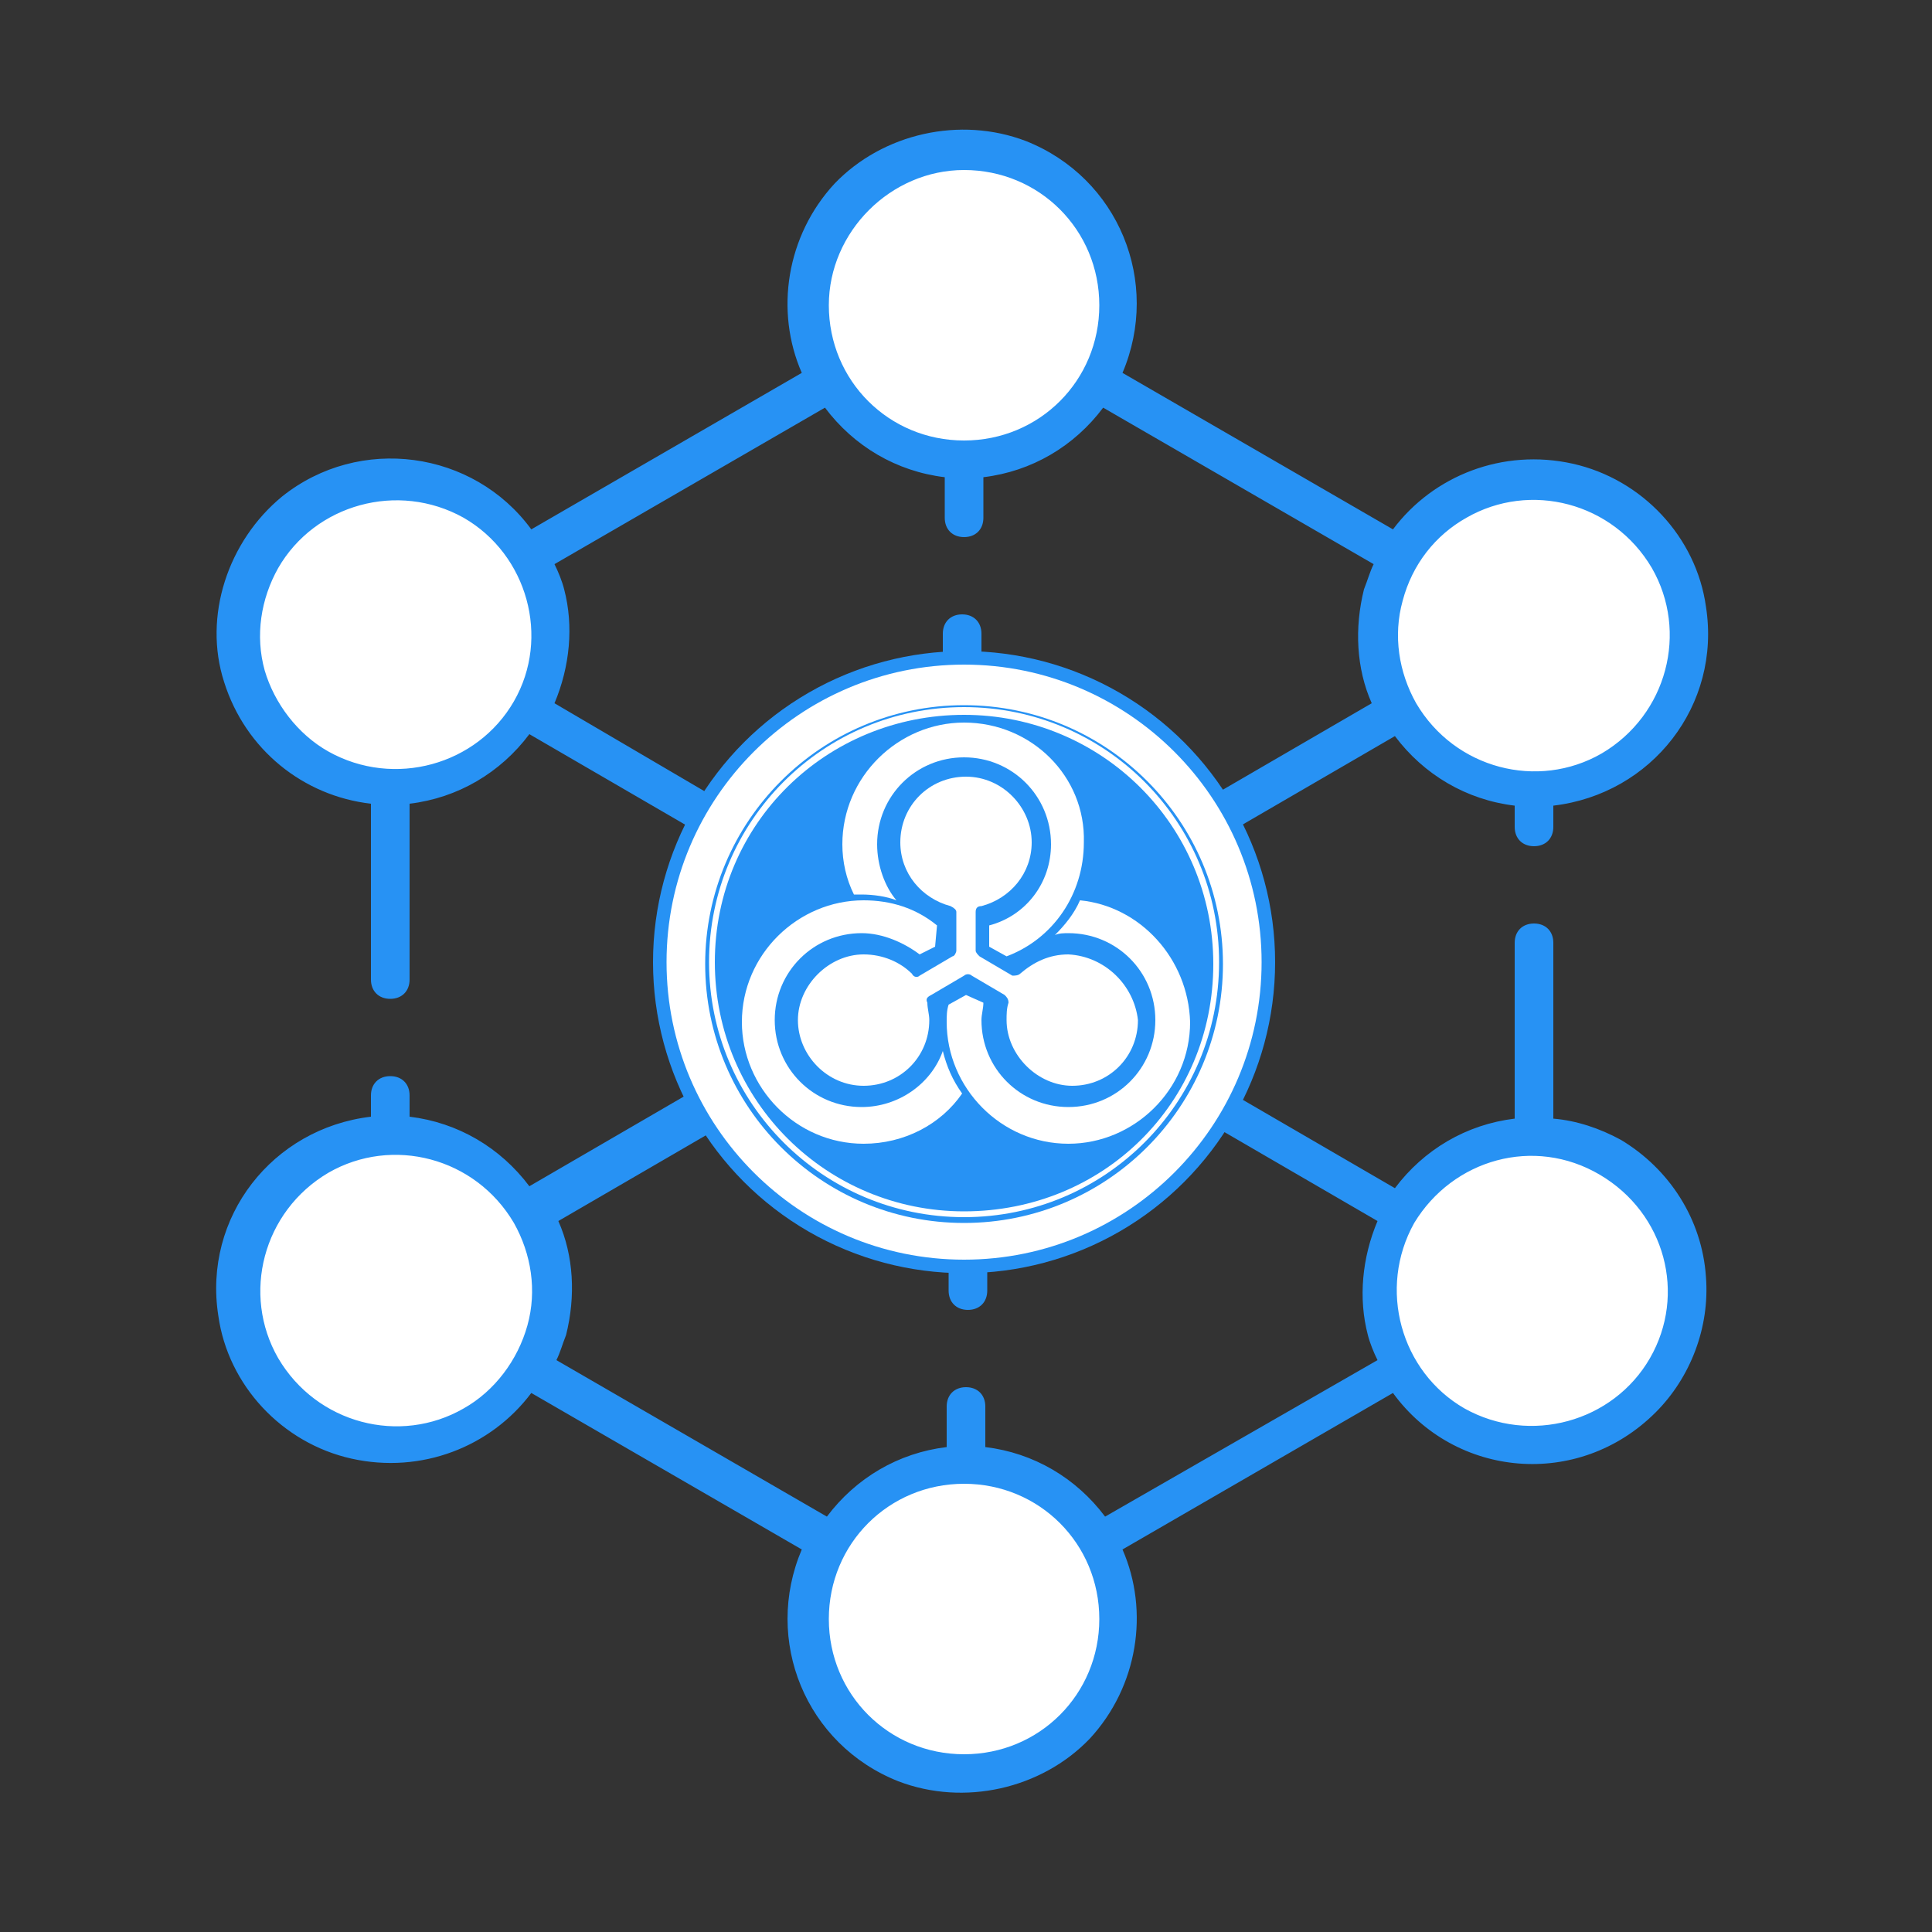 <?xml version="1.0" encoding="utf-8"?>
<!-- Generator: Adobe Illustrator 24.0.1, SVG Export Plug-In . SVG Version: 6.00 Build 0)  -->
<svg version="1.1" id="Capa_1" xmlns="http://www.w3.org/2000/svg" xmlns:xlink="http://www.w3.org/1999/xlink" x="0px" y="0px"
	 viewBox="0 0 100 100" style="enable-background:new 0 0 100 100;" xml:space="preserve">
<rect x="0" y="0" width="100" height="100" fill="#333333" stroke="none"/>
<style type="text/css">
	.st0{fill:#FFFFFF;}
	.st1{fill:#2792F4;}
</style>
<g id="Group_9023">
	<circle id="Ellipse_618" class="st0" cx="49.9" cy="49.8" r="12"/>
	<circle id="Ellipse_619" class="st0" cx="49.9" cy="15.8" r="8"/>
	<circle id="Ellipse_620" class="st0" cx="49.9" cy="83.8" r="8"/>
	<circle id="Ellipse_621" class="st0" cx="20.5" cy="32.8" r="8"/>
	<circle id="Ellipse_622" class="st0" cx="79.4" cy="66.8" r="8"/>
	<circle id="Ellipse_623" class="st0" cx="20.5" cy="66.8" r="8"/>
	<circle id="Ellipse_624" class="st0" cx="79.4" cy="32.8" r="8"/>
</g>
<path id="Path_18980" class="st1" d="M83.9,59c-1.1-0.6-2.3-1-3.5-1.1v-9.1c0-0.6-0.4-1-1-1l0,0c-0.6,0-1,0.4-1,1v9.1
	c-2.5,0.3-4.7,1.6-6.2,3.6l-10.5-6.1c1.7-3.5,1.7-7.7,0-11.2l10.5-6.1c1.5,2,3.7,3.3,6.2,3.6v1.1c0,0.6,0.4,1,1,1l0,0
	c0.6,0,1-0.4,1-1v-1.1c5.1-0.6,8.7-5.2,7.9-10.3c-0.5-3.6-3.3-6.6-6.9-7.4s-7.2,0.6-9.3,3.4l-14-8.1c2-4.7-0.2-10.1-5-12
	c-3.4-1.3-7.4-0.4-9.9,2.2c-2.5,2.7-3.1,6.6-1.7,9.8l-14,8.1c-3-4.1-8.9-4.9-12.9-1.7c-2.8,2.3-4.1,6.2-3,9.6
	c1.1,3.5,4.1,5.9,7.6,6.3v9.1c0,0.6,0.4,1,1,1l0,0c0.6,0,1-0.4,1-1v-9.1c2.5-0.3,4.7-1.6,6.2-3.6l10.5,6.1c-1.7,3.5-1.7,7.7,0,11.2
	l-10.5,6.1c-1.5-2-3.7-3.3-6.2-3.6v-1.1c0-0.6-0.4-1-1-1l0,0c-0.6,0-1,0.4-1,1v1.1c-5.1,0.6-8.7,5.2-7.9,10.3
	c0.5,3.6,3.3,6.6,6.9,7.4s7.2-0.6,9.3-3.4l14,8.1c-2,4.7,0.2,10.1,5,12c3.4,1.3,7.4,0.4,9.9-2.2c2.5-2.7,3.1-6.6,1.7-9.8l14-8.1
	c3.2,4.4,9.6,5,13.6,1c1.8-1.8,2.8-4.4,2.6-7C88.1,63.1,86.4,60.5,83.9,59z M49.9,60.8c-6.1,0-11-4.9-11-11s4.9-11,11-11
	s11,4.9,11,11l0,0C60.9,55.9,56,60.8,49.9,60.8z M75.9,26.8c3.3-1.9,7.6-0.8,9.6,2.6c1.9,3.3,0.8,7.6-2.6,9.6
	c-3.3,1.9-7.6,0.8-9.6-2.6c-0.9-1.6-1.2-3.5-0.7-5.3C73.1,29.2,74.3,27.7,75.9,26.8z M49.9,8.8c3.9,0,7,3.1,7,7s-3.1,7-7,7
	s-7-3.1-7-7C42.9,12,46.1,8.8,49.9,8.8z M26.6,36.3c-1.9,3.3-6.2,4.5-9.6,2.6c-1.6-0.9-2.8-2.5-3.3-4.2c-0.5-1.8-0.2-3.7,0.7-5.3
	c1.9-3.3,6.2-4.5,9.6-2.6C27.3,28.7,28.5,33,26.6,36.3z M28.7,36.4c0.8-1.9,1-4,0.5-5.9c-0.1-0.4-0.3-0.9-0.5-1.3l14-8.1
	c1.5,2,3.7,3.3,6.2,3.6v2.1c0,0.6,0.4,1,1,1l0,0c0.6,0,1-0.4,1-1v-2.1c2.5-0.3,4.7-1.6,6.2-3.6l14,8.1c-0.2,0.4-0.3,0.8-0.5,1.3
	c-0.5,2-0.4,4.1,0.4,5.9l-10.5,6.1c-2.2-3.2-5.8-5.3-9.7-5.6v-4.1c0-0.6-0.4-1-1-1l0,0c-0.6,0-1,0.4-1,1v4.1
	c-3.9,0.3-7.5,2.4-9.7,5.6L28.7,36.4z M24,72.9c-3.3,1.9-7.6,0.8-9.6-2.6c-1.9-3.3-0.8-7.6,2.6-9.6c3.3-1.9,7.6-0.8,9.6,2.6
	c0.9,1.6,1.2,3.5,0.7,5.3C26.8,70.4,25.6,72,24,72.9z M49.9,90.8c-3.9,0-7-3.1-7-7s3.1-7,7-7s7,3.1,7,7
	C56.9,87.7,53.8,90.8,49.9,90.8z M57.2,78.5c-1.5-2-3.7-3.3-6.2-3.6v-2.1c0-0.6-0.4-1-1-1l0,0c-0.6,0-1,0.4-1,1v2.1
	c-2.5,0.3-4.7,1.6-6.2,3.6l-14-8.1c0.2-0.4,0.3-0.8,0.5-1.3c0.5-2,0.4-4.1-0.4-5.9l10.5-6.1c2.2,3.2,5.8,5.3,9.7,5.6v4.1
	c0,0.6,0.4,1,1,1l0,0c0.6,0,1-0.4,1-1v-4.1c3.9-0.3,7.5-2.4,9.7-5.6l10.5,6.1c-0.8,1.9-1,4-0.5,5.9c0.1,0.4,0.3,0.9,0.5,1.3
	L57.2,78.5z M85.4,70.3c-1.9,3.3-6.2,4.5-9.6,2.6c-3.3-1.9-4.5-6.2-2.6-9.6c2-3.3,6.2-4.5,9.6-2.5C86.2,62.8,87.3,67,85.4,70.3z"/>
<g>
	<circle class="st1" cx="49.9" cy="49.8" r="16.1"/>
	<g>
		<path class="st0" d="M55.3,49.4c-1,0-1.8,0.4-2.5,1c-0.1,0.1-0.3,0.1-0.4,0.1l-1.7-1c-0.1-0.1-0.2-0.2-0.2-0.3v-2
			c0-0.2,0.1-0.3,0.3-0.3c1.5-0.4,2.6-1.7,2.6-3.3c0-1.8-1.5-3.4-3.4-3.4s-3.4,1.5-3.4,3.4c0,1.6,1.1,2.9,2.6,3.3
			c0.2,0.1,0.3,0.2,0.3,0.3v2c0,0.1-0.1,0.3-0.2,0.3l-1.7,1c-0.1,0.1-0.3,0.1-0.4-0.1c-0.6-0.6-1.5-1-2.5-1c-1.8,0-3.4,1.6-3.4,3.4
			s1.5,3.4,3.4,3.4s3.4-1.5,3.4-3.4c0-0.3-0.1-0.6-0.1-0.9c-0.1-0.2,0-0.3,0.2-0.4l1.7-1c0.1-0.1,0.3-0.1,0.4,0l1.7,1
			c0.1,0.1,0.2,0.2,0.2,0.4c-0.1,0.3-0.1,0.6-0.1,0.9c0,1.8,1.6,3.4,3.4,3.4c1.9,0,3.4-1.5,3.4-3.4C58.7,51,57.2,49.5,55.3,49.4z"/>
		<path class="st0" d="M48.8,54.4c-0.6,1.7-2.3,2.9-4.2,2.9c-2.5,0-4.5-2-4.5-4.5s2-4.5,4.5-4.5c1.1,0,2.2,0.5,3,1.1l0.8-0.4
			l0.1-1.1c-1.1-0.9-2.4-1.3-3.8-1.3c-3.4,0-6.3,2.8-6.3,6.3c0,3.4,2.8,6.3,6.3,6.3c2.1,0,4-1,5.1-2.6C49.3,55.9,49,55.2,48.8,54.4z
			"/>
		<path class="st0" d="M49.9,37.4c-3.4,0-6.3,2.8-6.3,6.3c0,0.9,0.2,1.8,0.6,2.6c0.1,0,0.3,0,0.4,0c0.6,0,1.3,0.1,1.8,0.3
			c-0.6-0.7-1-1.8-1-2.9c0-2.5,2-4.5,4.5-4.5s4.5,2,4.5,4.5c0,2-1.3,3.7-3.2,4.2V49l0.9,0.5c2.4-0.9,4-3.2,4-5.9
			C56.2,40.2,53.4,37.4,49.9,37.4z"/>
		<path class="st0" d="M55.9,46.6c-0.3,0.7-0.8,1.3-1.3,1.8c0.2-0.1,0.5-0.1,0.7-0.1c2.5,0,4.5,2,4.5,4.5s-2,4.5-4.5,4.5
			s-4.5-2-4.5-4.5c0-0.3,0.1-0.6,0.1-0.9L50,51.5L49.1,52C49,52.3,49,52.6,49,52.9c0,3.4,2.8,6.3,6.3,6.3c3.4,0,6.3-2.8,6.3-6.3
			C61.5,49.6,59,46.9,55.9,46.6z"/>
	</g>
	<path class="st0" d="M49.9,34.4c-8.5,0-15.4,6.9-15.4,15.4s6.9,15.4,15.4,15.4s15.4-6.9,15.4-15.4S58.4,34.4,49.9,34.4z M49.9,63.3
		c-7.4,0-13.4-6-13.4-13.4s6-13.4,13.4-13.4s13.4,6,13.4,13.4S57.3,63.3,49.9,63.3z"/>
	<path class="st0" d="M49.9,36.6c-7.3,0-13.2,5.9-13.2,13.2S42.6,63,49.9,63s13.2-5.9,13.2-13.2S57.2,36.6,49.9,36.6z M49.9,62.7
		C42.8,62.7,37,57,37,49.8S42.8,37,49.9,37s12.9,5.7,12.9,12.9S57.1,62.7,49.9,62.7z"/>
</g>
</svg>
